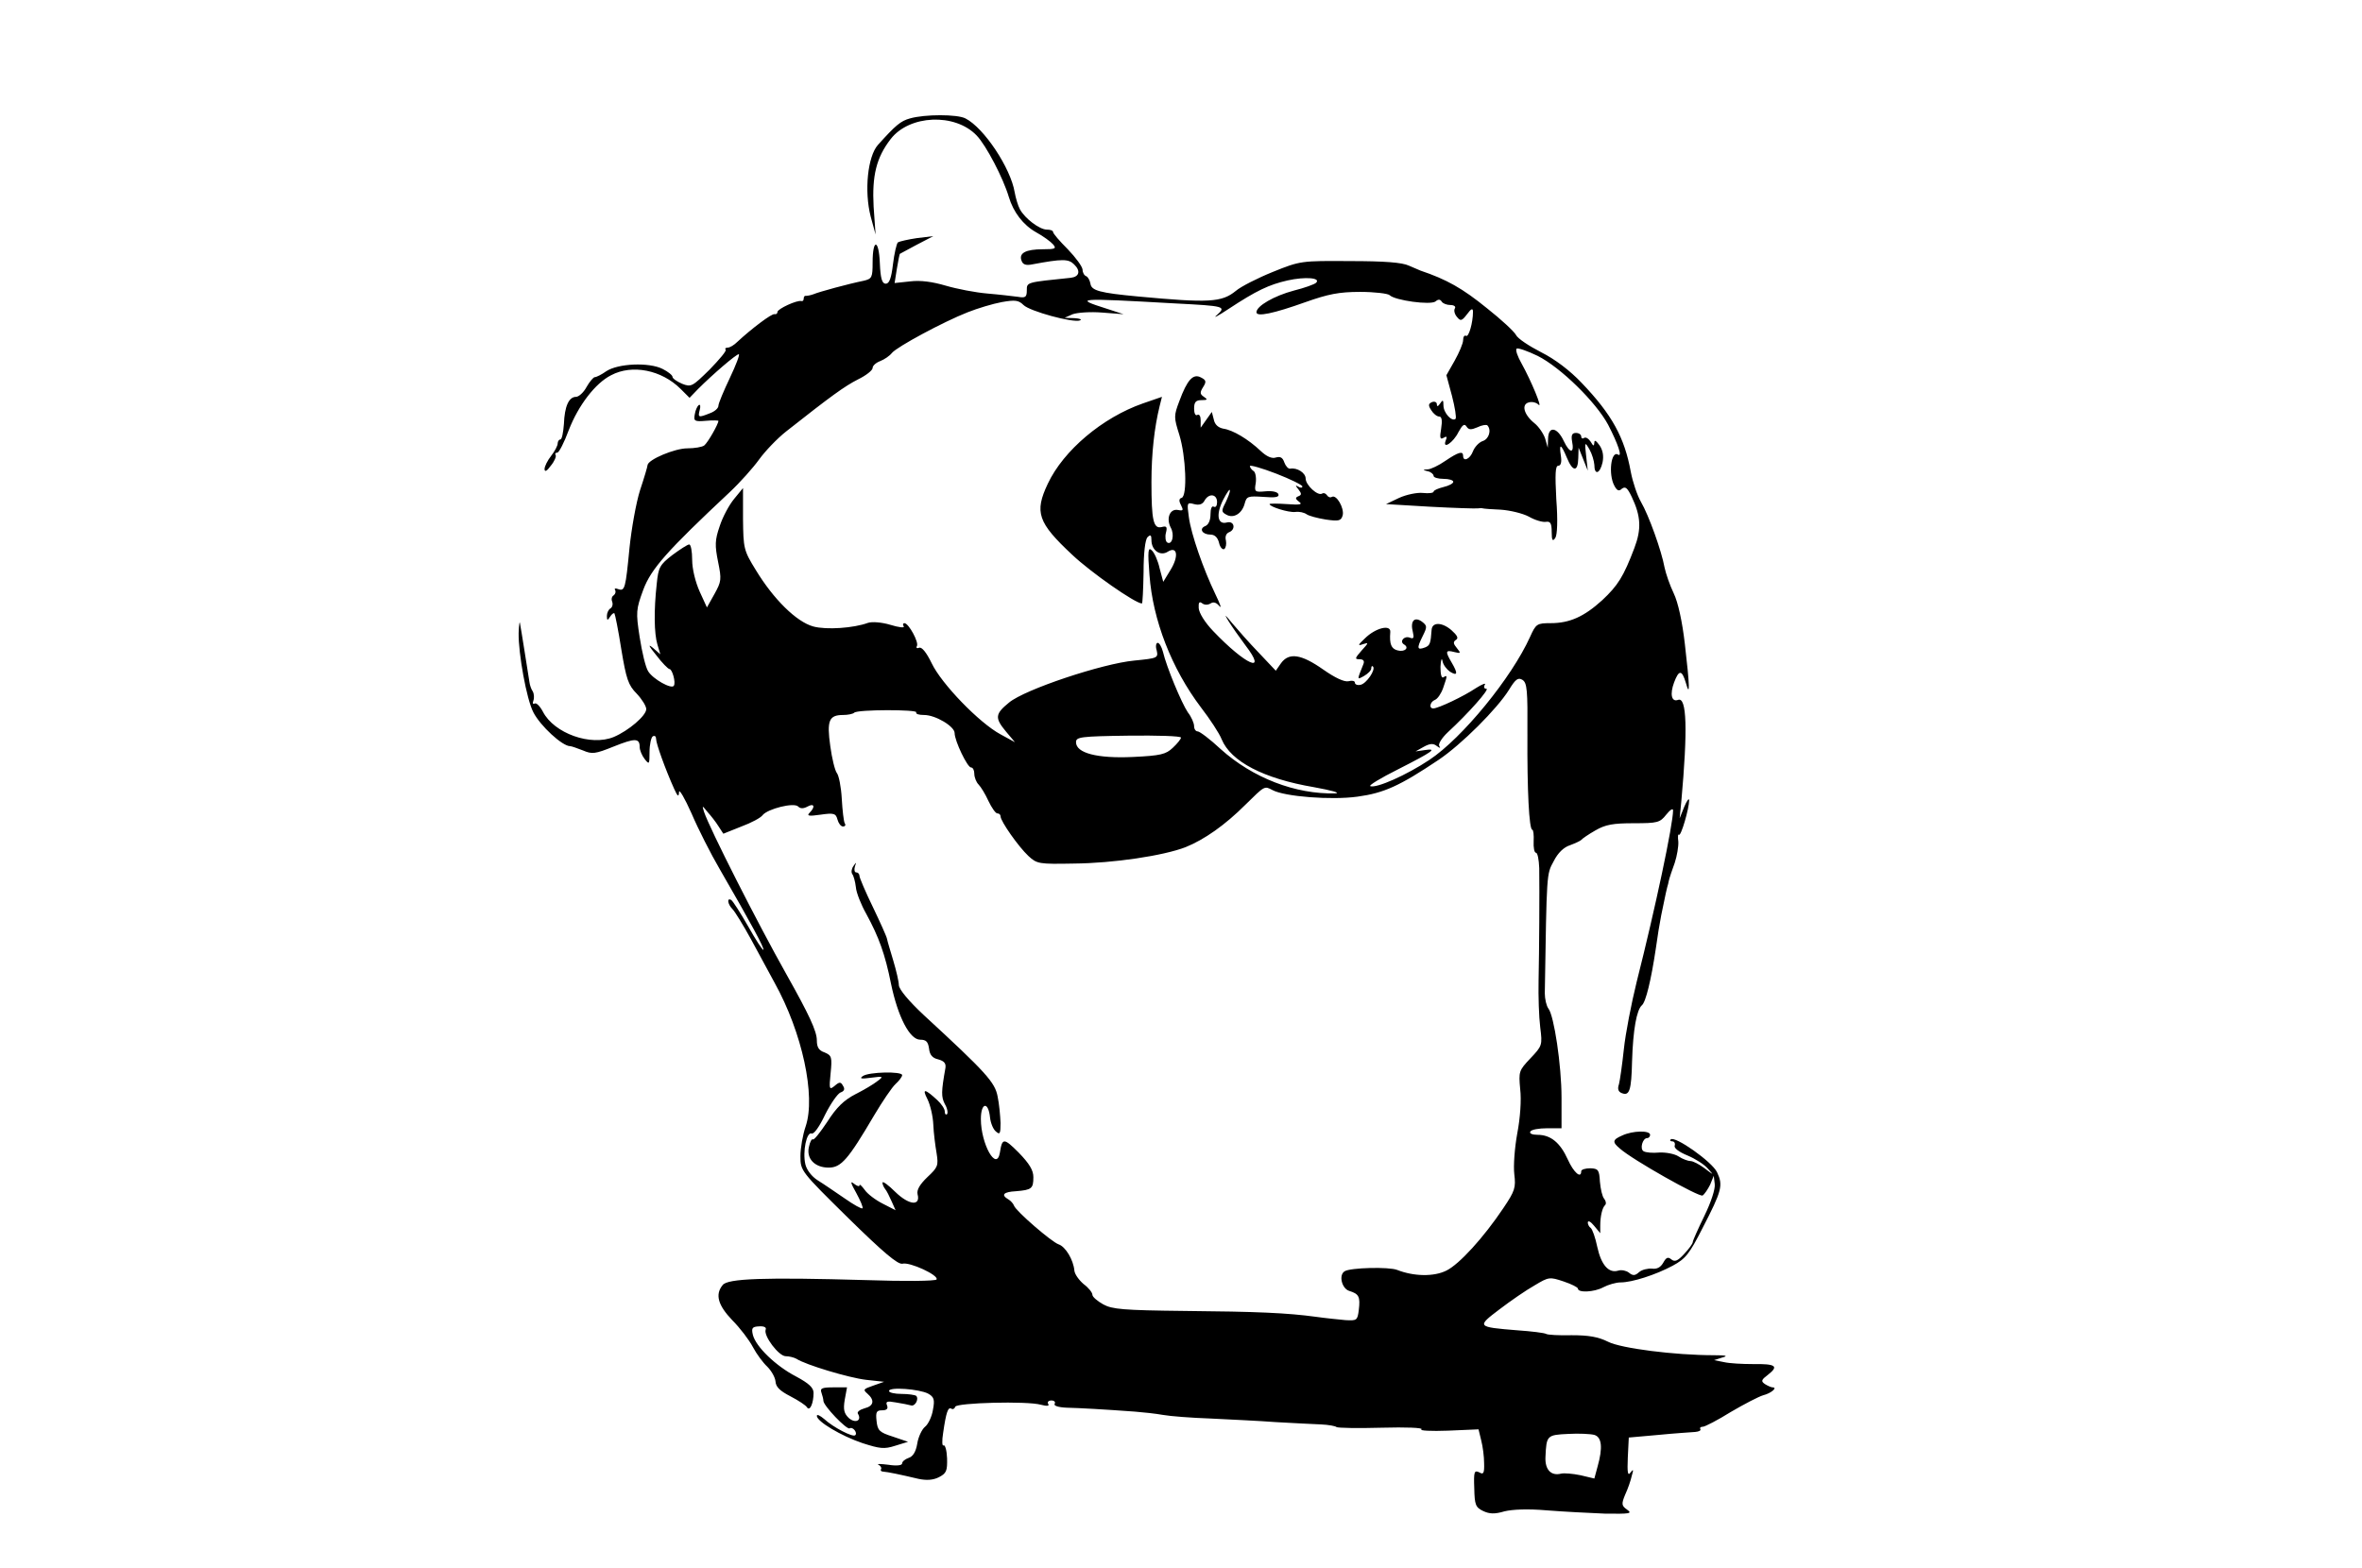 <?xml version="1.0" standalone="no"?>
<!DOCTYPE svg PUBLIC "-//W3C//DTD SVG 20010904//EN"
 "http://www.w3.org/TR/2001/REC-SVG-20010904/DTD/svg10.dtd">
<svg version="1.0" xmlns="http://www.w3.org/2000/svg"
 width="720pt" height="478pt" viewBox="0 0 720 478"
 preserveAspectRatio="xMidYMid meet">
<g transform="translate(0,478) scale(0.1,-0.1)"
fill="#000000" stroke="none">
<path d="M2774 4419 c-29 -8 -44 -21 -98 -81 -31 -35 -42 -140 -22 -218 l15
-55 -6 85 c-5 94 8 149 52 206 57 74 196 80 262 11 29 -30 81 -130 98 -187 14
-47 44 -86 83 -108 22 -12 45 -29 52 -37 11 -13 7 -15 -31 -15 -53 0 -74 -12
-65 -35 4 -12 14 -15 33 -11 91 17 110 17 127 0 21 -20 16 -38 -10 -41 -135
-14 -134 -13 -134 -38 0 -21 -4 -24 -27 -20 -16 2 -57 7 -93 10 -36 3 -93 14
-127 24 -41 12 -77 17 -109 13 l-47 -5 7 44 c4 24 8 44 9 45 1 1 25 13 52 28
l50 26 -50 -6 c-27 -4 -53 -10 -58 -13 -4 -4 -11 -34 -15 -67 -5 -42 -11 -59
-22 -59 -11 0 -16 15 -18 63 -3 74 -22 75 -22 2 0 -46 -2 -50 -27 -56 -45 -9
-137 -34 -153 -41 -8 -3 -18 -5 -22 -5 -5 1 -8 -2 -8 -8 0 -6 -3 -9 -7 -8 -13
4 -73 -24 -73 -33 0 -5 -4 -8 -9 -7 -8 3 -71 -45 -113 -84 -10 -10 -23 -18
-30 -18 -6 0 -9 -3 -6 -6 4 -3 -19 -30 -49 -61 -53 -52 -56 -54 -84 -43 -16 7
-29 16 -29 21 0 5 -14 16 -30 24 -41 21 -136 17 -172 -7 -14 -10 -30 -18 -35
-18 -4 0 -16 -14 -25 -30 -9 -17 -24 -30 -32 -30 -22 0 -35 -29 -37 -83 -2
-26 -6 -47 -11 -47 -4 0 -8 -6 -8 -12 0 -7 -9 -24 -20 -38 -11 -14 -20 -32
-20 -40 0 -10 7 -7 19 10 11 13 17 28 15 32 -3 4 -1 8 5 8 5 0 21 31 35 69 29
75 81 143 129 167 64 34 154 16 212 -42 l27 -27 26 27 c45 45 116 106 124 106
4 0 -8 -32 -27 -72 -19 -40 -35 -78 -35 -85 0 -8 -12 -18 -26 -23 -35 -14 -37
-13 -31 10 3 11 2 18 -3 15 -4 -3 -10 -15 -12 -28 -4 -21 -1 -23 34 -20 21 2
38 1 38 0 0 -10 -32 -66 -43 -75 -6 -5 -30 -9 -52 -9 -38 0 -119 -34 -121 -51
0 -4 -10 -38 -23 -77 -12 -38 -26 -117 -32 -175 -12 -124 -14 -134 -35 -126
-8 3 -12 2 -9 -3 3 -5 1 -12 -4 -16 -6 -3 -8 -12 -5 -19 3 -8 1 -17 -5 -21 -6
-3 -11 -14 -11 -23 0 -14 2 -15 10 -2 5 8 11 12 13 10 2 -3 12 -52 21 -110 15
-90 21 -109 47 -135 16 -17 29 -38 29 -47 0 -20 -54 -66 -99 -85 -70 -29 -182
11 -216 77 -9 17 -20 28 -25 25 -6 -3 -7 1 -4 9 3 8 2 21 -2 28 -5 7 -9 20
-10 28 -5 31 -26 166 -29 180 -1 8 -3 -5 -4 -30 -1 -62 24 -202 45 -242 21
-41 88 -103 112 -103 4 0 21 -6 39 -13 28 -12 37 -11 94 12 65 26 79 26 79 -2
0 -9 7 -26 15 -36 14 -18 15 -17 15 21 0 23 5 45 10 48 6 3 10 0 10 -8 0 -14
28 -92 55 -152 11 -24 14 -26 15 -10 0 11 17 -18 38 -65 20 -47 59 -124 86
-170 97 -168 137 -242 133 -246 -2 -2 -23 30 -46 71 -24 42 -47 78 -52 81 -14
8 -11 -13 4 -28 7 -7 33 -49 57 -93 24 -44 56 -103 71 -131 85 -153 126 -346
95 -438 -9 -26 -16 -67 -16 -91 0 -45 1 -46 146 -189 107 -105 151 -142 165
-139 22 6 111 -35 104 -48 -3 -5 -97 -6 -213 -2 -313 9 -424 5 -439 -15 -24
-29 -14 -62 29 -107 24 -24 52 -61 63 -82 11 -21 31 -48 44 -60 13 -13 24 -33
25 -45 1 -17 14 -29 45 -45 25 -13 48 -28 51 -34 9 -13 20 13 20 44 0 16 -14
29 -53 50 -62 32 -123 91 -132 127 -5 21 -2 25 19 26 15 1 23 -3 20 -10 -7
-19 40 -81 61 -81 11 0 26 -4 33 -8 27 -18 160 -58 212 -64 l55 -6 -34 -12
c-29 -10 -31 -12 -17 -24 23 -20 20 -38 -9 -45 -14 -4 -23 -11 -20 -16 13 -21
-7 -31 -27 -14 -15 14 -18 26 -13 56 l7 38 -42 0 c-34 0 -41 -3 -36 -16 3 -9
6 -20 6 -25 0 -15 71 -89 80 -84 10 6 25 -14 17 -21 -7 -7 -67 24 -94 49 -13
11 -23 16 -23 10 0 -17 74 -61 139 -83 53 -17 66 -19 100 -8 l39 12 -47 16
c-41 13 -46 19 -49 48 -3 27 0 32 17 32 14 0 19 5 15 15 -5 12 0 14 27 9 19
-3 39 -7 46 -9 12 -4 25 19 16 29 -4 3 -24 6 -45 6 -21 0 -38 4 -38 9 0 13 92
6 119 -8 18 -10 21 -18 15 -49 -3 -20 -14 -44 -24 -52 -10 -8 -21 -32 -24 -52
-4 -24 -13 -39 -26 -43 -11 -4 -20 -11 -20 -17 0 -6 -17 -8 -42 -4 -24 3 -37
3 -30 0 6 -3 10 -9 8 -13 -3 -4 0 -8 7 -8 13 -1 48 -8 107 -22 24 -5 44 -4 62
5 23 12 26 19 25 58 -1 24 -6 42 -11 39 -4 -3 -5 14 -1 38 9 63 15 80 25 74 5
-3 10 0 12 6 4 12 219 18 261 6 19 -5 27 -4 22 3 -3 5 1 10 10 10 9 0 13 -5
10 -10 -4 -6 11 -11 37 -12 41 -1 112 -5 208 -12 25 -2 63 -6 85 -10 22 -4 87
-9 145 -11 58 -3 148 -7 200 -11 52 -3 114 -6 137 -7 23 -1 44 -5 47 -8 4 -3
66 -4 139 -2 72 2 126 0 120 -5 -7 -4 29 -6 81 -4 l93 4 8 -33 c5 -19 9 -50 9
-70 1 -31 -2 -36 -15 -28 -15 7 -17 2 -15 -49 1 -50 4 -58 27 -69 19 -9 35
-10 65 -1 25 6 71 8 129 3 50 -4 129 -8 177 -10 76 -1 85 0 68 12 -17 12 -18
17 -6 46 8 17 17 43 20 57 6 20 5 22 -4 10 -8 -11 -10 0 -8 46 l3 61 90 8 c50
5 100 8 112 9 11 1 19 4 16 9 -2 4 1 7 8 7 6 0 45 20 85 45 41 24 85 47 99 51
24 6 45 24 28 24 -4 0 -15 5 -23 10 -13 9 -11 13 10 29 33 26 23 33 -47 32
-32 0 -71 2 -88 6 l-30 6 25 8 c19 5 12 7 -25 7 -120 0 -284 21 -323 41 -30
15 -59 20 -111 20 -38 -1 -74 1 -78 4 -5 3 -44 8 -88 11 -124 10 -124 11 -54
64 34 26 82 59 107 73 43 26 46 26 88 12 24 -8 44 -18 44 -22 0 -13 49 -11 77
4 15 8 39 15 53 15 35 0 107 23 159 51 39 21 51 36 91 115 59 114 63 130 44
170 -15 32 -129 112 -141 100 -4 -3 -1 -6 5 -6 6 0 9 -6 7 -13 -3 -7 12 -19
39 -30 24 -10 52 -28 62 -40 19 -21 19 -21 -10 1 -16 12 -35 22 -43 22 -7 0
-24 6 -36 14 -12 8 -39 13 -59 12 -20 -2 -42 0 -48 4 -12 7 -3 40 11 40 5 0 9
5 9 10 0 14 -53 13 -85 -2 -30 -13 -31 -20 -7 -40 38 -34 242 -149 252 -143 6
4 16 19 23 33 l11 27 3 -25 c2 -15 -11 -55 -32 -98 -19 -39 -35 -75 -35 -79 0
-5 -12 -21 -26 -36 -20 -22 -29 -25 -39 -17 -11 9 -16 6 -25 -10 -8 -14 -19
-20 -34 -18 -13 1 -31 -3 -40 -11 -12 -11 -19 -11 -31 -1 -8 6 -22 9 -32 6
-29 -9 -52 17 -64 72 -6 29 -15 54 -20 58 -5 3 -9 11 -9 17 1 7 9 2 19 -10
l19 -23 0 23 c0 28 6 55 15 63 4 4 2 13 -3 19 -6 7 -11 30 -13 52 -2 36 -5 40
-29 41 -16 0 -28 -4 -28 -9 0 -24 -23 -4 -41 36 -23 51 -52 75 -92 75 -16 0
-26 4 -22 10 3 6 26 10 51 10 l44 0 0 93 c0 99 -23 251 -40 272 -6 8 -11 29
-11 47 6 368 5 362 27 402 13 26 31 43 50 49 16 6 31 13 34 16 3 4 22 17 43
29 31 18 54 22 117 22 73 0 80 2 99 26 12 15 21 21 21 13 0 -42 -53 -294 -111
-523 -16 -65 -34 -157 -39 -205 -5 -47 -12 -96 -15 -107 -5 -14 -2 -23 9 -27
23 -9 29 8 31 97 3 97 14 157 30 171 12 10 28 77 42 170 8 55 10 68 17 105 12
60 18 86 21 95 1 6 3 13 4 17 1 4 8 25 16 47 7 21 12 51 11 65 -2 15 -1 24 2
21 6 -6 31 80 31 105 0 8 -7 -1 -15 -20 l-14 -35 5 50 c20 221 17 322 -10 311
-20 -7 -25 18 -12 53 15 40 24 39 36 -1 13 -47 12 -11 -3 118 -8 70 -21 128
-34 155 -12 25 -24 60 -28 79 -9 50 -48 159 -72 200 -11 19 -25 60 -31 92 -19
104 -57 174 -150 271 -35 37 -81 72 -123 93 -37 19 -72 42 -77 53 -6 11 -45
47 -88 81 -75 61 -123 88 -203 115 -3 1 -18 8 -35 15 -21 10 -76 14 -180 14
-148 1 -151 1 -235 -33 -47 -19 -98 -45 -113 -58 -43 -35 -82 -37 -297 -17
-118 11 -143 18 -146 39 -2 11 -8 21 -13 23 -6 2 -11 11 -11 20 -1 10 -21 37
-45 62 -25 25 -45 48 -45 53 0 4 -8 7 -19 7 -22 0 -67 34 -82 62 -6 11 -13 35
-16 52 -12 73 -93 196 -150 225 -25 13 -124 13 -169 0z m1238 -501 c-5 -5 -36
-16 -68 -24 -60 -16 -114 -47 -114 -66 0 -15 52 -4 150 31 68 24 101 31 166
31 44 0 85 -5 90 -10 16 -16 125 -31 140 -19 8 7 14 7 19 -1 3 -5 15 -10 26
-10 12 0 17 -5 14 -10 -4 -6 -1 -18 6 -26 11 -14 15 -13 31 8 13 18 18 19 18
7 0 -33 -13 -78 -21 -73 -5 3 -9 -3 -9 -13 0 -10 -12 -38 -26 -63 l-25 -44 17
-63 c9 -35 14 -66 11 -70 -11 -10 -37 18 -37 41 0 17 -2 18 -10 6 -6 -9 -10
-11 -10 -3 0 7 -7 10 -15 7 -11 -5 -12 -10 -2 -25 6 -10 17 -19 24 -19 8 0 10
-12 6 -37 -5 -28 -3 -34 7 -28 10 6 12 4 7 -8 -11 -29 23 -7 39 26 12 22 18
26 24 17 7 -11 14 -11 33 -3 14 7 28 9 31 6 13 -14 5 -42 -15 -48 -11 -4 -24
-18 -29 -31 -9 -24 -30 -33 -30 -14 0 16 -14 12 -54 -15 -20 -14 -45 -26 -54
-26 -16 -1 -16 -2 1 -6 9 -2 17 -9 17 -14 0 -5 14 -9 30 -9 17 0 30 -4 30 -9
0 -5 -13 -12 -30 -16 -16 -4 -30 -10 -30 -14 0 -4 -15 -6 -32 -4 -18 2 -51 -5
-73 -15 l-40 -19 135 -8 c74 -4 140 -6 145 -5 6 1 12 1 15 0 3 -1 28 -3 55 -4
28 -2 66 -11 85 -21 19 -11 43 -18 53 -16 13 2 17 -5 17 -31 0 -26 3 -30 11
-18 6 9 8 53 3 118 -4 77 -3 102 6 102 8 0 11 11 8 30 -6 39 0 38 18 -5 18
-44 34 -45 35 -2 l1 32 14 -35 14 -35 -5 45 c-5 43 -4 44 10 20 8 -14 14 -35
15 -47 0 -33 17 -28 25 7 4 20 1 37 -9 52 -11 15 -16 18 -16 8 -1 -11 -3 -11
-11 3 -6 9 -14 15 -20 12 -5 -4 -9 -1 -9 4 0 6 -7 11 -16 11 -12 0 -15 -7 -12
-25 8 -39 -7 -38 -25 0 -20 43 -47 47 -48 8 l-1 -28 -8 28 c-5 15 -20 37 -33
47 -32 26 -40 57 -17 63 10 3 23 0 30 -7 13 -13 -22 72 -52 126 -12 21 -19 41
-15 45 4 3 33 -7 64 -22 70 -35 178 -141 215 -210 31 -60 44 -100 30 -91 -21
13 -30 -60 -11 -95 8 -15 14 -18 23 -9 11 8 17 2 30 -25 28 -59 30 -98 8 -156
-33 -87 -50 -114 -98 -159 -55 -50 -99 -70 -157 -70 -42 0 -45 -2 -63 -42 -56
-124 -206 -308 -307 -375 -69 -46 -161 -87 -180 -80 -6 2 32 25 84 51 108 55
122 65 82 59 l-28 -4 25 14 c18 10 29 11 39 3 11 -8 13 -8 8 0 -3 6 8 24 26
41 64 59 129 133 118 133 -7 0 -9 5 -5 12 5 7 -8 2 -27 -10 -37 -25 -115 -62
-130 -62 -14 0 -10 20 5 26 8 3 19 19 25 36 13 38 14 41 1 33 -6 -4 -9 9 -9
32 1 21 4 29 6 18 2 -12 13 -26 23 -33 23 -14 25 -6 5 28 -20 34 -19 39 8 32
20 -5 21 -4 8 12 -11 13 -12 19 -3 25 9 5 4 14 -14 30 -28 24 -58 25 -60 1 -3
-42 -5 -48 -20 -54 -24 -9 -26 -3 -8 33 15 30 15 33 -2 46 -23 16 -36 1 -27
-33 4 -17 2 -21 -10 -16 -17 6 -32 -12 -17 -21 17 -10 2 -24 -20 -18 -19 5
-25 19 -22 56 2 24 -45 13 -78 -20 -21 -20 -22 -23 -5 -17 18 6 17 4 -4 -19
-21 -24 -22 -27 -7 -27 12 0 16 -5 12 -15 -20 -50 -20 -48 2 -36 12 7 22 17
22 23 0 6 2 9 5 6 10 -9 -20 -53 -38 -56 -9 -2 -17 1 -17 7 0 5 -9 7 -19 4
-13 -3 -41 10 -78 36 -67 47 -104 52 -128 19 l-16 -23 -52 55 c-29 30 -65 71
-81 90 -23 28 -25 29 -11 6 10 -16 33 -49 51 -73 70 -91 1 -61 -98 43 -25 26
-43 55 -44 70 -1 17 2 21 10 15 7 -6 18 -6 26 -1 9 6 18 3 27 -8 8 -9 2 7 -12
36 -37 77 -74 183 -81 235 -6 44 -6 46 16 40 15 -4 26 -1 32 11 13 23 38 20
38 -5 0 -11 -4 -17 -10 -14 -6 4 -10 -6 -10 -23 0 -18 -6 -32 -16 -36 -20 -8
-9 -26 16 -26 13 0 22 -9 26 -25 3 -14 11 -22 16 -19 5 4 7 15 5 26 -3 11 0
21 9 25 22 8 17 36 -6 30 -29 -8 -34 25 -11 70 11 21 20 34 20 28 1 -5 -6 -22
-13 -37 -13 -25 -13 -29 2 -37 22 -13 48 3 56 33 6 23 10 24 57 21 36 -3 49
-1 46 8 -2 7 -18 11 -39 9 -33 -3 -35 -2 -30 26 2 16 -1 33 -7 36 -6 4 -11 11
-11 15 0 4 36 -6 80 -23 44 -17 80 -35 80 -39 0 -5 -6 -5 -12 -1 -10 6 -10 4
0 -8 10 -13 10 -17 0 -21 -10 -4 -10 -8 2 -17 12 -8 3 -10 -37 -7 -29 2 -53 2
-53 0 0 -8 57 -26 78 -24 13 2 28 -2 35 -7 7 -5 33 -12 58 -16 41 -6 47 -4 52
13 5 22 -19 64 -33 56 -5 -3 -11 -1 -15 5 -4 6 -10 8 -15 5 -13 -8 -50 26 -50
46 0 17 -26 34 -47 30 -6 -1 -14 8 -18 19 -5 15 -12 19 -26 15 -12 -4 -28 3
-46 20 -38 36 -85 64 -114 68 -15 3 -26 12 -29 28 l-6 23 -17 -24 -17 -24 0
22 c0 13 -4 20 -10 17 -6 -4 -10 5 -10 19 0 20 5 26 23 26 18 0 19 2 7 10 -12
8 -13 13 -3 29 11 17 10 22 -6 30 -24 13 -42 -7 -66 -72 -17 -45 -17 -49 0
-103 20 -65 25 -186 7 -192 -8 -2 -9 -9 -2 -22 8 -16 7 -18 -9 -15 -25 5 -37
-26 -22 -54 12 -22 4 -54 -11 -45 -5 3 -7 17 -4 29 5 19 2 22 -13 18 -25 -6
-31 20 -31 137 0 88 9 167 25 232 l7 28 -58 -20 c-123 -43 -242 -143 -290
-245 -41 -87 -31 -118 75 -217 56 -53 192 -148 212 -148 2 0 4 43 5 95 0 59 5
100 12 107 9 9 12 7 12 -9 0 -31 27 -50 50 -35 29 18 34 -14 8 -56 l-22 -36
-11 41 c-5 23 -16 48 -24 55 -11 11 -13 -1 -7 -75 10 -137 67 -285 157 -404
27 -35 56 -79 63 -97 28 -68 128 -120 281 -146 55 -10 84 -18 65 -19 -121 -3
-251 47 -349 135 -32 30 -64 54 -70 54 -6 0 -11 7 -11 16 0 9 -8 28 -19 42
-19 28 -65 138 -76 185 -4 15 -11 27 -16 27 -5 0 -7 -11 -3 -23 5 -23 3 -24
-68 -31 -97 -9 -334 -88 -382 -128 -43 -35 -44 -47 -9 -89 l27 -32 -44 24
c-65 35 -180 154 -210 217 -16 33 -30 50 -38 47 -7 -3 -10 0 -7 5 7 11 -25 70
-38 70 -4 0 -6 -4 -2 -10 3 -5 -15 -3 -41 5 -27 8 -55 10 -68 6 -43 -16 -127
-22 -167 -11 -51 14 -121 83 -175 172 -37 60 -38 66 -39 156 l0 94 -27 -33
c-15 -18 -35 -55 -44 -83 -15 -43 -15 -59 -5 -109 11 -54 10 -60 -11 -98 l-23
-41 -22 48 c-13 29 -23 69 -23 97 0 26 -4 47 -9 47 -5 0 -28 -15 -51 -32 -39
-30 -43 -38 -48 -88 -9 -81 -8 -151 2 -185 l9 -30 -23 20 c-16 13 -12 5 10
-22 18 -24 37 -43 41 -43 8 0 20 -41 13 -51 -7 -11 -63 20 -78 44 -8 12 -19
59 -26 104 -12 77 -11 85 11 145 24 64 73 119 263 297 32 30 72 75 90 100 18
25 55 64 83 86 137 108 177 137 218 158 25 12 45 28 45 35 0 7 10 16 23 21 13
5 29 16 36 25 16 19 157 95 231 124 30 12 77 26 104 31 40 7 51 6 66 -9 19
-19 151 -55 172 -47 7 3 0 6 -17 7 l-30 1 25 11 c14 5 54 8 90 5 l65 -5 -52
17 c-101 32 -92 33 207 16 155 -8 159 -9 129 -36 -13 -11 3 -3 36 19 85 56
123 74 180 87 54 12 102 8 87 -7z m644 -1377 c-1 -169 5 -291 15 -291 3 0 5
-16 4 -35 -1 -19 2 -35 7 -35 5 0 9 -21 10 -47 1 -74 0 -249 -2 -343 -1 -47 1
-110 5 -142 7 -55 6 -57 -30 -95 -35 -37 -36 -40 -31 -94 4 -33 0 -88 -9 -135
-8 -44 -12 -99 -9 -124 5 -41 2 -51 -33 -103 -61 -91 -135 -172 -174 -191 -38
-19 -99 -18 -150 2 -25 10 -143 7 -160 -4 -19 -11 -9 -53 14 -60 29 -9 34 -17
29 -58 -4 -32 -6 -33 -41 -31 -21 2 -61 6 -89 10 -88 12 -179 16 -402 18 -185
2 -220 5 -247 20 -18 10 -33 23 -33 29 0 7 -12 22 -27 33 -14 12 -27 30 -28
41 -3 33 -27 73 -48 80 -21 7 -130 101 -136 118 -2 6 -10 15 -17 19 -24 14
-15 23 23 25 48 4 53 8 53 43 0 21 -12 41 -45 75 -45 45 -50 45 -57 0 -10 -60
-58 26 -58 102 0 51 23 55 28 4 2 -17 10 -36 18 -42 12 -11 14 -6 14 26 -1 22
-4 58 -9 81 -8 43 -35 73 -225 248 -46 43 -75 78 -76 91 0 11 -8 45 -17 75 -9
30 -18 60 -19 66 -1 7 -21 51 -43 97 -23 47 -41 90 -41 95 0 6 -4 11 -10 11
-5 0 -7 8 -4 18 5 14 4 14 -4 2 -6 -8 -8 -19 -4 -25 4 -5 9 -23 11 -40 1 -16
16 -54 32 -82 38 -70 57 -122 75 -212 21 -101 57 -171 89 -171 18 0 24 -6 27
-27 2 -19 10 -29 28 -33 18 -5 24 -12 22 -26 -13 -73 -13 -88 -2 -110 8 -13
10 -27 7 -31 -4 -3 -7 0 -7 8 0 8 -10 23 -23 35 -38 35 -47 36 -30 3 9 -18 17
-53 18 -78 1 -25 6 -64 10 -87 6 -38 4 -43 -28 -73 -23 -22 -33 -39 -30 -52
10 -37 -26 -34 -68 7 -21 21 -39 34 -39 28 0 -5 4 -14 8 -19 5 -6 13 -22 20
-38 l12 -27 -39 20 c-22 11 -47 30 -55 42 -9 12 -16 19 -16 14 0 -5 -8 -2 -17
5 -12 10 -10 2 7 -28 13 -24 22 -45 19 -47 -2 -3 -27 11 -54 30 -28 19 -64 44
-82 55 -19 12 -34 32 -38 49 -9 39 4 100 19 94 7 -3 24 21 41 57 17 34 38 64
47 68 12 4 14 11 8 20 -7 13 -11 13 -26 0 -16 -13 -17 -10 -12 39 5 49 3 54
-18 63 -18 6 -24 16 -24 37 0 28 -24 79 -92 200 -89 158 -235 446 -252 497 -6
20 -6 20 11 -1 10 -11 25 -30 33 -43 l15 -23 55 22 c30 11 60 27 65 35 16 19
95 39 108 26 7 -7 16 -7 29 0 20 11 24 -1 6 -19 -10 -10 -2 -11 33 -6 41 6 47
4 52 -15 3 -11 10 -21 17 -21 6 0 9 4 5 10 -3 5 -7 39 -9 75 -2 36 -9 71 -15
78 -6 8 -15 45 -20 82 -11 78 -4 95 39 95 14 0 30 3 34 7 9 10 195 10 189 1
-2 -5 8 -8 24 -8 35 0 93 -35 93 -55 0 -24 39 -105 50 -105 6 0 10 -9 10 -19
0 -11 6 -26 13 -33 7 -7 21 -30 30 -50 10 -21 22 -38 27 -38 6 0 10 -4 10 -9
0 -15 55 -93 85 -121 26 -24 32 -25 138 -23 121 1 274 24 341 50 57 23 120 67
183 130 59 58 57 57 82 44 37 -20 180 -31 259 -20 81 11 129 33 247 112 70 47
179 156 215 214 20 33 28 38 41 30 14 -9 16 -31 15 -166z m-1056 -10 c0 -4
-11 -18 -25 -31 -21 -20 -37 -24 -122 -28 -109 -5 -173 12 -173 45 0 16 13 18
160 20 88 1 160 -1 160 -6z m1260 -2126 c23 -7 26 -39 10 -96 l-10 -37 -42 10
c-24 5 -50 7 -59 5 -31 -8 -50 12 -48 51 3 65 4 67 69 70 33 2 69 0 80 -3z"/>
<path d="M2630 1499 c-11 -8 -5 -9 25 -5 38 5 39 4 20 -10 -11 -9 -41 -27 -67
-40 -35 -18 -58 -40 -86 -84 -22 -33 -41 -57 -44 -54 -3 3 -9 -7 -12 -22 -9
-36 17 -64 60 -64 38 0 59 24 139 160 25 42 54 85 65 95 11 10 20 22 20 27 0
12 -102 10 -120 -3z"/>
</g>
</svg>
